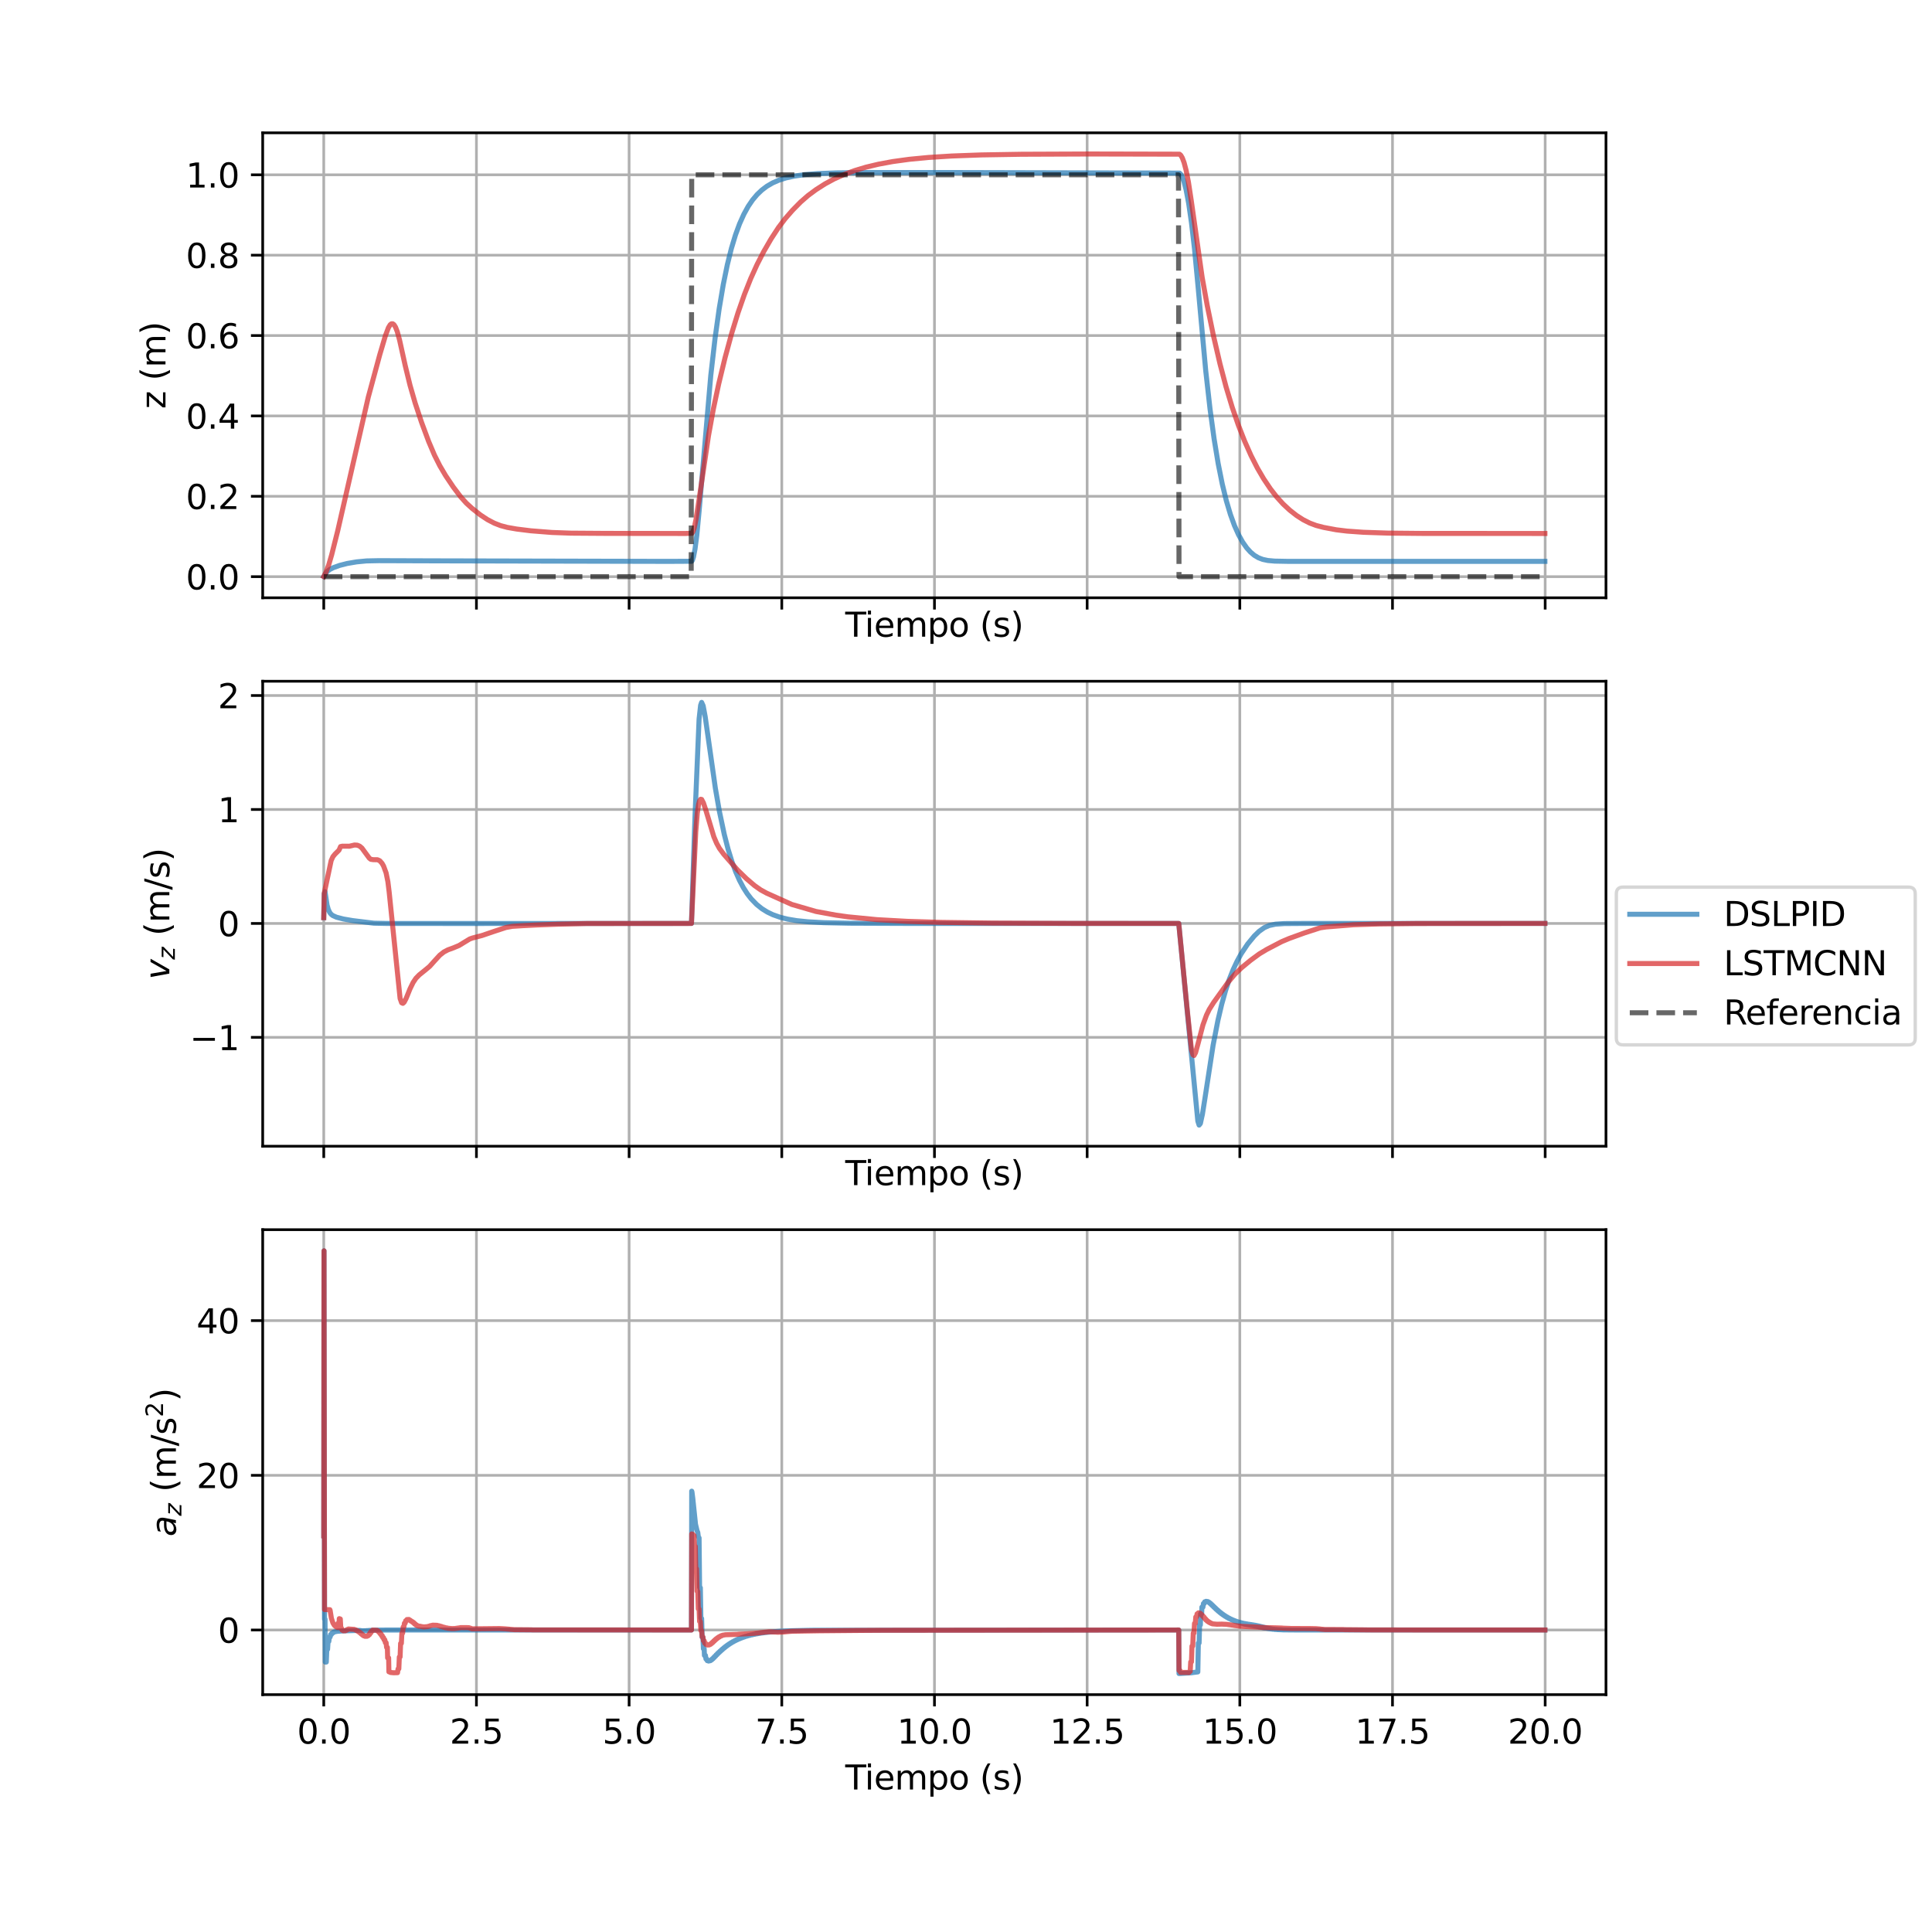 <?xml version="1.0" encoding="utf-8" standalone="no"?>
<!DOCTYPE svg PUBLIC "-//W3C//DTD SVG 1.1//EN"
  "http://www.w3.org/Graphics/SVG/1.1/DTD/svg11.dtd">
<svg height="576pt" version="1.1" viewBox="0 0 576 576" width="576pt" xmlns="http://www.w3.org/2000/svg" xmlns:xlink="http://www.w3.org/1999/xlink">
 <defs>
  <style type="text/css">*{stroke-linecap:butt;stroke-linejoin:round;}</style>
 </defs>
 <g id="figure_1">
  <g id="patch_1">
   <path d="M 0 576 
L 576 576 
L 576 0 
L 0 0 
z
" style="fill:#ffffff;"/>
  </g>
  <g id="axes_1">
   <g id="patch_2">
    <path d="M 78.32 178.227 
L 478.8 178.227 
L 478.8 39.6 
L 78.32 39.6 
z
" style="fill:#ffffff;"/>
   </g>
   <g id="matplotlib.axis_1">
    <g id="xtick_1">
     <g id="line2d_1">
      <path clip-path="url(#p6c4d62b0ec)" d="M 96.524 178.227 
L 96.524 39.6 
" style="fill:none;stroke:#b0b0b0;stroke-linecap:square;stroke-width:0.8;"/>
     </g>
     <g id="line2d_2">
      <defs>
       <path d="M 0 0 
L 0 3.5 
" id="m89fc4623e8" style="stroke:#000000;stroke-width:0.8;"/>
      </defs>
      <g>
       <use style="stroke:#000000;stroke-width:0.8;" x="96.524" xlink:href="#m89fc4623e8" y="178.227"/>
      </g>
     </g>
    </g>
    <g id="xtick_2">
     <g id="line2d_3">
      <path clip-path="url(#p6c4d62b0ec)" d="M 142.042 178.227 
L 142.042 39.6 
" style="fill:none;stroke:#b0b0b0;stroke-linecap:square;stroke-width:0.8;"/>
     </g>
     <g id="line2d_4">
      <g>
       <use style="stroke:#000000;stroke-width:0.8;" x="142.042" xlink:href="#m89fc4623e8" y="178.227"/>
      </g>
     </g>
    </g>
    <g id="xtick_3">
     <g id="line2d_5">
      <path clip-path="url(#p6c4d62b0ec)" d="M 187.561 178.227 
L 187.561 39.6 
" style="fill:none;stroke:#b0b0b0;stroke-linecap:square;stroke-width:0.8;"/>
     </g>
     <g id="line2d_6">
      <g>
       <use style="stroke:#000000;stroke-width:0.8;" x="187.561" xlink:href="#m89fc4623e8" y="178.227"/>
      </g>
     </g>
    </g>
    <g id="xtick_4">
     <g id="line2d_7">
      <path clip-path="url(#p6c4d62b0ec)" d="M 233.079 178.227 
L 233.079 39.6 
" style="fill:none;stroke:#b0b0b0;stroke-linecap:square;stroke-width:0.8;"/>
     </g>
     <g id="line2d_8">
      <g>
       <use style="stroke:#000000;stroke-width:0.8;" x="233.079" xlink:href="#m89fc4623e8" y="178.227"/>
      </g>
     </g>
    </g>
    <g id="xtick_5">
     <g id="line2d_9">
      <path clip-path="url(#p6c4d62b0ec)" d="M 278.598 178.227 
L 278.598 39.6 
" style="fill:none;stroke:#b0b0b0;stroke-linecap:square;stroke-width:0.8;"/>
     </g>
     <g id="line2d_10">
      <g>
       <use style="stroke:#000000;stroke-width:0.8;" x="278.598" xlink:href="#m89fc4623e8" y="178.227"/>
      </g>
     </g>
    </g>
    <g id="xtick_6">
     <g id="line2d_11">
      <path clip-path="url(#p6c4d62b0ec)" d="M 324.117 178.227 
L 324.117 39.6 
" style="fill:none;stroke:#b0b0b0;stroke-linecap:square;stroke-width:0.8;"/>
     </g>
     <g id="line2d_12">
      <g>
       <use style="stroke:#000000;stroke-width:0.8;" x="324.117" xlink:href="#m89fc4623e8" y="178.227"/>
      </g>
     </g>
    </g>
    <g id="xtick_7">
     <g id="line2d_13">
      <path clip-path="url(#p6c4d62b0ec)" d="M 369.635 178.227 
L 369.635 39.6 
" style="fill:none;stroke:#b0b0b0;stroke-linecap:square;stroke-width:0.8;"/>
     </g>
     <g id="line2d_14">
      <g>
       <use style="stroke:#000000;stroke-width:0.8;" x="369.635" xlink:href="#m89fc4623e8" y="178.227"/>
      </g>
     </g>
    </g>
    <g id="xtick_8">
     <g id="line2d_15">
      <path clip-path="url(#p6c4d62b0ec)" d="M 415.154 178.227 
L 415.154 39.6 
" style="fill:none;stroke:#b0b0b0;stroke-linecap:square;stroke-width:0.8;"/>
     </g>
     <g id="line2d_16">
      <g>
       <use style="stroke:#000000;stroke-width:0.8;" x="415.154" xlink:href="#m89fc4623e8" y="178.227"/>
      </g>
     </g>
    </g>
    <g id="xtick_9">
     <g id="line2d_17">
      <path clip-path="url(#p6c4d62b0ec)" d="M 460.672 178.227 
L 460.672 39.6 
" style="fill:none;stroke:#b0b0b0;stroke-linecap:square;stroke-width:0.8;"/>
     </g>
     <g id="line2d_18">
      <g>
       <use style="stroke:#000000;stroke-width:0.8;" x="460.672" xlink:href="#m89fc4623e8" y="178.227"/>
      </g>
     </g>
    </g>
    <g id="text_1">
     <!-- Tiempo (s) -->
     <g transform="translate(251.998 189.825)scale(0.1 -0.1)">
      <defs>
       <path d="M -19 4666 
L 3928 4666 
L 3928 4134 
L 2272 4134 
L 2272 0 
L 1638 0 
L 1638 4134 
L -19 4134 
L -19 4666 
z
" id="DejaVuSans-54" transform="scale(0.016)"/>
       <path d="M 603 3500 
L 1178 3500 
L 1178 0 
L 603 0 
L 603 3500 
z
M 603 4863 
L 1178 4863 
L 1178 4134 
L 603 4134 
L 603 4863 
z
" id="DejaVuSans-69" transform="scale(0.016)"/>
       <path d="M 3597 1894 
L 3597 1613 
L 953 1613 
Q 991 1019 1311 708 
Q 1631 397 2203 397 
Q 2534 397 2845 478 
Q 3156 559 3463 722 
L 3463 178 
Q 3153 47 2828 -22 
Q 2503 -91 2169 -91 
Q 1331 -91 842 396 
Q 353 884 353 1716 
Q 353 2575 817 3079 
Q 1281 3584 2069 3584 
Q 2775 3584 3186 3129 
Q 3597 2675 3597 1894 
z
M 3022 2063 
Q 3016 2534 2758 2815 
Q 2500 3097 2075 3097 
Q 1594 3097 1305 2825 
Q 1016 2553 972 2059 
L 3022 2063 
z
" id="DejaVuSans-65" transform="scale(0.016)"/>
       <path d="M 3328 2828 
Q 3544 3216 3844 3400 
Q 4144 3584 4550 3584 
Q 5097 3584 5394 3201 
Q 5691 2819 5691 2113 
L 5691 0 
L 5113 0 
L 5113 2094 
Q 5113 2597 4934 2840 
Q 4756 3084 4391 3084 
Q 3944 3084 3684 2787 
Q 3425 2491 3425 1978 
L 3425 0 
L 2847 0 
L 2847 2094 
Q 2847 2600 2669 2842 
Q 2491 3084 2119 3084 
Q 1678 3084 1418 2786 
Q 1159 2488 1159 1978 
L 1159 0 
L 581 0 
L 581 3500 
L 1159 3500 
L 1159 2956 
Q 1356 3278 1631 3431 
Q 1906 3584 2284 3584 
Q 2666 3584 2933 3390 
Q 3200 3197 3328 2828 
z
" id="DejaVuSans-6d" transform="scale(0.016)"/>
       <path d="M 1159 525 
L 1159 -1331 
L 581 -1331 
L 581 3500 
L 1159 3500 
L 1159 2969 
Q 1341 3281 1617 3432 
Q 1894 3584 2278 3584 
Q 2916 3584 3314 3078 
Q 3713 2572 3713 1747 
Q 3713 922 3314 415 
Q 2916 -91 2278 -91 
Q 1894 -91 1617 61 
Q 1341 213 1159 525 
z
M 3116 1747 
Q 3116 2381 2855 2742 
Q 2594 3103 2138 3103 
Q 1681 3103 1420 2742 
Q 1159 2381 1159 1747 
Q 1159 1113 1420 752 
Q 1681 391 2138 391 
Q 2594 391 2855 752 
Q 3116 1113 3116 1747 
z
" id="DejaVuSans-70" transform="scale(0.016)"/>
       <path d="M 1959 3097 
Q 1497 3097 1228 2736 
Q 959 2375 959 1747 
Q 959 1119 1226 758 
Q 1494 397 1959 397 
Q 2419 397 2687 759 
Q 2956 1122 2956 1747 
Q 2956 2369 2687 2733 
Q 2419 3097 1959 3097 
z
M 1959 3584 
Q 2709 3584 3137 3096 
Q 3566 2609 3566 1747 
Q 3566 888 3137 398 
Q 2709 -91 1959 -91 
Q 1206 -91 779 398 
Q 353 888 353 1747 
Q 353 2609 779 3096 
Q 1206 3584 1959 3584 
z
" id="DejaVuSans-6f" transform="scale(0.016)"/>
       <path id="DejaVuSans-20" transform="scale(0.016)"/>
       <path d="M 1984 4856 
Q 1566 4138 1362 3434 
Q 1159 2731 1159 2009 
Q 1159 1288 1364 580 
Q 1569 -128 1984 -844 
L 1484 -844 
Q 1016 -109 783 600 
Q 550 1309 550 2009 
Q 550 2706 781 3412 
Q 1013 4119 1484 4856 
L 1984 4856 
z
" id="DejaVuSans-28" transform="scale(0.016)"/>
       <path d="M 2834 3397 
L 2834 2853 
Q 2591 2978 2328 3040 
Q 2066 3103 1784 3103 
Q 1356 3103 1142 2972 
Q 928 2841 928 2578 
Q 928 2378 1081 2264 
Q 1234 2150 1697 2047 
L 1894 2003 
Q 2506 1872 2764 1633 
Q 3022 1394 3022 966 
Q 3022 478 2636 193 
Q 2250 -91 1575 -91 
Q 1294 -91 989 -36 
Q 684 19 347 128 
L 347 722 
Q 666 556 975 473 
Q 1284 391 1588 391 
Q 1994 391 2212 530 
Q 2431 669 2431 922 
Q 2431 1156 2273 1281 
Q 2116 1406 1581 1522 
L 1381 1569 
Q 847 1681 609 1914 
Q 372 2147 372 2553 
Q 372 3047 722 3315 
Q 1072 3584 1716 3584 
Q 2034 3584 2315 3537 
Q 2597 3491 2834 3397 
z
" id="DejaVuSans-73" transform="scale(0.016)"/>
       <path d="M 513 4856 
L 1013 4856 
Q 1481 4119 1714 3412 
Q 1947 2706 1947 2009 
Q 1947 1309 1714 600 
Q 1481 -109 1013 -844 
L 513 -844 
Q 928 -128 1133 580 
Q 1338 1288 1338 2009 
Q 1338 2731 1133 3434 
Q 928 4138 513 4856 
z
" id="DejaVuSans-29" transform="scale(0.016)"/>
      </defs>
      <use xlink:href="#DejaVuSans-54"/>
      <use x="57.959" xlink:href="#DejaVuSans-69"/>
      <use x="85.742" xlink:href="#DejaVuSans-65"/>
      <use x="147.266" xlink:href="#DejaVuSans-6d"/>
      <use x="244.678" xlink:href="#DejaVuSans-70"/>
      <use x="308.154" xlink:href="#DejaVuSans-6f"/>
      <use x="369.336" xlink:href="#DejaVuSans-20"/>
      <use x="401.123" xlink:href="#DejaVuSans-28"/>
      <use x="440.137" xlink:href="#DejaVuSans-73"/>
      <use x="492.236" xlink:href="#DejaVuSans-29"/>
     </g>
    </g>
   </g>
   <g id="matplotlib.axis_2">
    <g id="ytick_1">
     <g id="line2d_19">
      <path clip-path="url(#p6c4d62b0ec)" d="M 78.32 171.925 
L 478.8 171.925 
" style="fill:none;stroke:#b0b0b0;stroke-linecap:square;stroke-width:0.8;"/>
     </g>
     <g id="line2d_20">
      <defs>
       <path d="M 0 0 
L -3.5 0 
" id="m006194c8a5" style="stroke:#000000;stroke-width:0.8;"/>
      </defs>
      <g>
       <use style="stroke:#000000;stroke-width:0.8;" x="78.32" xlink:href="#m006194c8a5" y="171.925"/>
      </g>
     </g>
     <g id="text_2">
      <!-- 0.0 -->
      <g transform="translate(55.417 175.725)scale(0.1 -0.1)">
       <defs>
        <path d="M 2034 4250 
Q 1547 4250 1301 3770 
Q 1056 3291 1056 2328 
Q 1056 1369 1301 889 
Q 1547 409 2034 409 
Q 2525 409 2770 889 
Q 3016 1369 3016 2328 
Q 3016 3291 2770 3770 
Q 2525 4250 2034 4250 
z
M 2034 4750 
Q 2819 4750 3233 4129 
Q 3647 3509 3647 2328 
Q 3647 1150 3233 529 
Q 2819 -91 2034 -91 
Q 1250 -91 836 529 
Q 422 1150 422 2328 
Q 422 3509 836 4129 
Q 1250 4750 2034 4750 
z
" id="DejaVuSans-30" transform="scale(0.016)"/>
        <path d="M 684 794 
L 1344 794 
L 1344 0 
L 684 0 
L 684 794 
z
" id="DejaVuSans-2e" transform="scale(0.016)"/>
       </defs>
       <use xlink:href="#DejaVuSans-30"/>
       <use x="63.623" xlink:href="#DejaVuSans-2e"/>
       <use x="95.41" xlink:href="#DejaVuSans-30"/>
      </g>
     </g>
    </g>
    <g id="ytick_2">
     <g id="line2d_21">
      <path clip-path="url(#p6c4d62b0ec)" d="M 78.32 147.964 
L 478.8 147.964 
" style="fill:none;stroke:#b0b0b0;stroke-linecap:square;stroke-width:0.8;"/>
     </g>
     <g id="line2d_22">
      <g>
       <use style="stroke:#000000;stroke-width:0.8;" x="78.32" xlink:href="#m006194c8a5" y="147.964"/>
      </g>
     </g>
     <g id="text_3">
      <!-- 0.2 -->
      <g transform="translate(55.417 151.763)scale(0.1 -0.1)">
       <defs>
        <path d="M 1228 531 
L 3431 531 
L 3431 0 
L 469 0 
L 469 531 
Q 828 903 1448 1529 
Q 2069 2156 2228 2338 
Q 2531 2678 2651 2914 
Q 2772 3150 2772 3378 
Q 2772 3750 2511 3984 
Q 2250 4219 1831 4219 
Q 1534 4219 1204 4116 
Q 875 4013 500 3803 
L 500 4441 
Q 881 4594 1212 4672 
Q 1544 4750 1819 4750 
Q 2544 4750 2975 4387 
Q 3406 4025 3406 3419 
Q 3406 3131 3298 2873 
Q 3191 2616 2906 2266 
Q 2828 2175 2409 1742 
Q 1991 1309 1228 531 
z
" id="DejaVuSans-32" transform="scale(0.016)"/>
       </defs>
       <use xlink:href="#DejaVuSans-30"/>
       <use x="63.623" xlink:href="#DejaVuSans-2e"/>
       <use x="95.41" xlink:href="#DejaVuSans-32"/>
      </g>
     </g>
    </g>
    <g id="ytick_3">
     <g id="line2d_23">
      <path clip-path="url(#p6c4d62b0ec)" d="M 78.32 124.003 
L 478.8 124.003 
" style="fill:none;stroke:#b0b0b0;stroke-linecap:square;stroke-width:0.8;"/>
     </g>
     <g id="line2d_24">
      <g>
       <use style="stroke:#000000;stroke-width:0.8;" x="78.32" xlink:href="#m006194c8a5" y="124.003"/>
      </g>
     </g>
     <g id="text_4">
      <!-- 0.4 -->
      <g transform="translate(55.417 127.802)scale(0.1 -0.1)">
       <defs>
        <path d="M 2419 4116 
L 825 1625 
L 2419 1625 
L 2419 4116 
z
M 2253 4666 
L 3047 4666 
L 3047 1625 
L 3713 1625 
L 3713 1100 
L 3047 1100 
L 3047 0 
L 2419 0 
L 2419 1100 
L 313 1100 
L 313 1709 
L 2253 4666 
z
" id="DejaVuSans-34" transform="scale(0.016)"/>
       </defs>
       <use xlink:href="#DejaVuSans-30"/>
       <use x="63.623" xlink:href="#DejaVuSans-2e"/>
       <use x="95.41" xlink:href="#DejaVuSans-34"/>
      </g>
     </g>
    </g>
    <g id="ytick_4">
     <g id="line2d_25">
      <path clip-path="url(#p6c4d62b0ec)" d="M 78.32 100.042 
L 478.8 100.042 
" style="fill:none;stroke:#b0b0b0;stroke-linecap:square;stroke-width:0.8;"/>
     </g>
     <g id="line2d_26">
      <g>
       <use style="stroke:#000000;stroke-width:0.8;" x="78.32" xlink:href="#m006194c8a5" y="100.042"/>
      </g>
     </g>
     <g id="text_5">
      <!-- 0.6 -->
      <g transform="translate(55.417 103.841)scale(0.1 -0.1)">
       <defs>
        <path d="M 2113 2584 
Q 1688 2584 1439 2293 
Q 1191 2003 1191 1497 
Q 1191 994 1439 701 
Q 1688 409 2113 409 
Q 2538 409 2786 701 
Q 3034 994 3034 1497 
Q 3034 2003 2786 2293 
Q 2538 2584 2113 2584 
z
M 3366 4563 
L 3366 3988 
Q 3128 4100 2886 4159 
Q 2644 4219 2406 4219 
Q 1781 4219 1451 3797 
Q 1122 3375 1075 2522 
Q 1259 2794 1537 2939 
Q 1816 3084 2150 3084 
Q 2853 3084 3261 2657 
Q 3669 2231 3669 1497 
Q 3669 778 3244 343 
Q 2819 -91 2113 -91 
Q 1303 -91 875 529 
Q 447 1150 447 2328 
Q 447 3434 972 4092 
Q 1497 4750 2381 4750 
Q 2619 4750 2861 4703 
Q 3103 4656 3366 4563 
z
" id="DejaVuSans-36" transform="scale(0.016)"/>
       </defs>
       <use xlink:href="#DejaVuSans-30"/>
       <use x="63.623" xlink:href="#DejaVuSans-2e"/>
       <use x="95.41" xlink:href="#DejaVuSans-36"/>
      </g>
     </g>
    </g>
    <g id="ytick_5">
     <g id="line2d_27">
      <path clip-path="url(#p6c4d62b0ec)" d="M 78.32 76.08 
L 478.8 76.08 
" style="fill:none;stroke:#b0b0b0;stroke-linecap:square;stroke-width:0.8;"/>
     </g>
     <g id="line2d_28">
      <g>
       <use style="stroke:#000000;stroke-width:0.8;" x="78.32" xlink:href="#m006194c8a5" y="76.08"/>
      </g>
     </g>
     <g id="text_6">
      <!-- 0.8 -->
      <g transform="translate(55.417 79.879)scale(0.1 -0.1)">
       <defs>
        <path d="M 2034 2216 
Q 1584 2216 1326 1975 
Q 1069 1734 1069 1313 
Q 1069 891 1326 650 
Q 1584 409 2034 409 
Q 2484 409 2743 651 
Q 3003 894 3003 1313 
Q 3003 1734 2745 1975 
Q 2488 2216 2034 2216 
z
M 1403 2484 
Q 997 2584 770 2862 
Q 544 3141 544 3541 
Q 544 4100 942 4425 
Q 1341 4750 2034 4750 
Q 2731 4750 3128 4425 
Q 3525 4100 3525 3541 
Q 3525 3141 3298 2862 
Q 3072 2584 2669 2484 
Q 3125 2378 3379 2068 
Q 3634 1759 3634 1313 
Q 3634 634 3220 271 
Q 2806 -91 2034 -91 
Q 1263 -91 848 271 
Q 434 634 434 1313 
Q 434 1759 690 2068 
Q 947 2378 1403 2484 
z
M 1172 3481 
Q 1172 3119 1398 2916 
Q 1625 2713 2034 2713 
Q 2441 2713 2670 2916 
Q 2900 3119 2900 3481 
Q 2900 3844 2670 4047 
Q 2441 4250 2034 4250 
Q 1625 4250 1398 4047 
Q 1172 3844 1172 3481 
z
" id="DejaVuSans-38" transform="scale(0.016)"/>
       </defs>
       <use xlink:href="#DejaVuSans-30"/>
       <use x="63.623" xlink:href="#DejaVuSans-2e"/>
       <use x="95.41" xlink:href="#DejaVuSans-38"/>
      </g>
     </g>
    </g>
    <g id="ytick_6">
     <g id="line2d_29">
      <path clip-path="url(#p6c4d62b0ec)" d="M 78.32 52.119 
L 478.8 52.119 
" style="fill:none;stroke:#b0b0b0;stroke-linecap:square;stroke-width:0.8;"/>
     </g>
     <g id="line2d_30">
      <g>
       <use style="stroke:#000000;stroke-width:0.8;" x="78.32" xlink:href="#m006194c8a5" y="52.119"/>
      </g>
     </g>
     <g id="text_7">
      <!-- 1.0 -->
      <g transform="translate(55.417 55.918)scale(0.1 -0.1)">
       <defs>
        <path d="M 794 531 
L 1825 531 
L 1825 4091 
L 703 3866 
L 703 4441 
L 1819 4666 
L 2450 4666 
L 2450 531 
L 3481 531 
L 3481 0 
L 794 0 
L 794 531 
z
" id="DejaVuSans-31" transform="scale(0.016)"/>
       </defs>
       <use xlink:href="#DejaVuSans-31"/>
       <use x="63.623" xlink:href="#DejaVuSans-2e"/>
       <use x="95.41" xlink:href="#DejaVuSans-30"/>
      </g>
     </g>
    </g>
    <g id="text_8">
     <!-- z (m) -->
     <g transform="translate(49.337 121.898)rotate(-90)scale(0.1 -0.1)">
      <defs>
       <path d="M 353 3500 
L 3084 3500 
L 3084 2975 
L 922 459 
L 3084 459 
L 3084 0 
L 275 0 
L 275 525 
L 2438 3041 
L 353 3041 
L 353 3500 
z
" id="DejaVuSans-7a" transform="scale(0.016)"/>
      </defs>
      <use xlink:href="#DejaVuSans-7a"/>
      <use x="52.49" xlink:href="#DejaVuSans-20"/>
      <use x="84.277" xlink:href="#DejaVuSans-28"/>
      <use x="123.291" xlink:href="#DejaVuSans-6d"/>
      <use x="220.703" xlink:href="#DejaVuSans-29"/>
     </g>
    </g>
   </g>
   <g id="line2d_31">
    <path clip-path="url(#p6c4d62b0ec)" d="M 96.524 171.9 
L 97.51 170.413 
L 98.269 169.813 
L 99.406 169.232 
L 101.227 168.576 
L 103.503 167.994 
L 106.31 167.517 
L 109.269 167.232 
L 112.91 167.157 
L 129.752 167.21 
L 199.396 167.367 
L 206.223 167.33 
L 206.451 166.997 
L 206.754 166.059 
L 207.21 163.689 
L 207.741 159.611 
L 208.423 152.459 
L 211.913 111.894 
L 213.203 100.707 
L 214.417 92.022 
L 215.631 84.845 
L 216.844 78.927 
L 218.058 74.053 
L 219.272 70.04 
L 220.486 66.736 
L 221.776 63.864 
L 223.065 61.529 
L 224.355 59.631 
L 225.721 58.007 
L 227.162 56.638 
L 228.679 55.502 
L 230.348 54.534 
L 232.169 53.736 
L 234.293 53.057 
L 236.797 52.505 
L 239.831 52.075 
L 243.776 51.753 
L 249.39 51.54 
L 258.873 51.435 
L 285.729 51.442 
L 351.655 51.605 
L 352.035 51.956 
L 352.49 52.763 
L 353.021 54.236 
L 353.628 56.617 
L 354.386 60.638 
L 355.221 66.396 
L 356.131 74.262 
L 357.193 85.506 
L 359.469 110.499 
L 360.759 121.963 
L 361.973 130.878 
L 363.187 138.238 
L 364.4 144.298 
L 365.614 149.279 
L 366.828 153.364 
L 368.042 156.703 
L 369.256 159.418 
L 370.47 161.605 
L 371.683 163.337 
L 372.821 164.601 
L 373.959 165.556 
L 375.173 166.28 
L 376.463 166.777 
L 377.98 167.102 
L 380.028 167.287 
L 383.898 167.36 
L 410.071 167.367 
L 460.596 167.367 
L 460.596 167.367 
" style="fill:none;stroke:#1f77b4;stroke-linecap:square;stroke-opacity:0.7;stroke-width:1.5;"/>
   </g>
   <g id="line2d_32">
    <path clip-path="url(#p6c4d62b0ec)" d="M 96.524 171.9 
L 97.206 170.557 
L 97.965 168.543 
L 98.875 165.436 
L 100.696 158.208 
L 102.593 149.901 
L 109.8 118.395 
L 113.214 105.787 
L 114.883 100.141 
L 115.793 97.713 
L 116.324 96.826 
L 116.704 96.533 
L 117.083 96.527 
L 117.462 96.808 
L 117.917 97.524 
L 118.448 98.885 
L 119.131 101.404 
L 120.8 108.948 
L 122.242 114.86 
L 123.759 120.12 
L 125.656 125.851 
L 127.78 131.578 
L 129.525 135.686 
L 131.118 138.851 
L 132.863 141.809 
L 135.139 145.202 
L 137.339 148.115 
L 139.008 149.976 
L 140.753 151.573 
L 143.256 153.544 
L 145.38 154.941 
L 147.353 155.97 
L 149.249 156.708 
L 151.222 157.234 
L 154.029 157.725 
L 158.277 158.252 
L 164.574 158.749 
L 170.188 158.951 
L 180.961 159.025 
L 204.403 159.051 
L 206.299 158.974 
L 206.603 158.51 
L 206.982 157.357 
L 207.513 154.807 
L 208.348 149.428 
L 211.23 129.902 
L 212.672 121.986 
L 214.265 114.496 
L 216.162 106.661 
L 218.134 99.404 
L 220.031 93.248 
L 221.927 87.812 
L 223.824 83.031 
L 225.721 78.839 
L 227.693 75.003 
L 229.893 71.205 
L 232.093 67.834 
L 234.066 65.224 
L 236.266 62.69 
L 238.693 60.23 
L 240.893 58.31 
L 243.245 56.565 
L 245.976 54.819 
L 248.707 53.341 
L 251.514 52.08 
L 254.777 50.865 
L 258.19 49.839 
L 261.908 48.954 
L 266.156 48.168 
L 271.087 47.492 
L 276.777 46.946 
L 283.757 46.508 
L 292.557 46.188 
L 304.468 45.991 
L 325.027 45.91 
L 351.655 45.967 
L 352.035 46.296 
L 352.49 47.067 
L 353.021 48.487 
L 353.628 50.795 
L 354.31 54.266 
L 355.145 59.728 
L 358.407 82.687 
L 359.924 91.112 
L 361.745 99.96 
L 363.718 108.457 
L 365.538 115.362 
L 367.359 121.399 
L 369.18 126.691 
L 371.077 131.544 
L 372.973 135.813 
L 374.87 139.54 
L 376.766 142.783 
L 378.739 145.722 
L 380.635 148.163 
L 382.532 150.248 
L 384.504 152.086 
L 386.553 153.689 
L 388.525 154.954 
L 390.498 155.951 
L 392.394 156.663 
L 394.594 157.236 
L 398.388 157.951 
L 401.574 158.34 
L 406.505 158.693 
L 413.788 158.937 
L 423.954 159.034 
L 460.596 159.05 
L 460.596 159.05 
" style="fill:none;stroke:#d62728;stroke-linecap:square;stroke-opacity:0.7;stroke-width:1.5;"/>
   </g>
   <g id="line2d_33">
    <path clip-path="url(#p6c4d62b0ec)" d="M 96.524 171.925 
L 206.072 171.925 
L 206.223 52.119 
L 351.352 52.119 
L 351.504 171.925 
L 460.596 171.925 
L 460.596 171.925 
" style="fill:none;stroke:#000000;stroke-dasharray:5.55,2.4;stroke-dashoffset:0;stroke-opacity:0.595;stroke-width:1.5;"/>
   </g>
   <g id="patch_3">
    <path d="M 78.32 178.227 
L 78.32 39.6 
" style="fill:none;stroke:#000000;stroke-linecap:square;stroke-linejoin:miter;stroke-width:0.8;"/>
   </g>
   <g id="patch_4">
    <path d="M 478.8 178.227 
L 478.8 39.6 
" style="fill:none;stroke:#000000;stroke-linecap:square;stroke-linejoin:miter;stroke-width:0.8;"/>
   </g>
   <g id="patch_5">
    <path d="M 78.32 178.227 
L 478.8 178.227 
" style="fill:none;stroke:#000000;stroke-linecap:square;stroke-linejoin:miter;stroke-width:0.8;"/>
   </g>
   <g id="patch_6">
    <path d="M 78.32 39.6 
L 478.8 39.6 
" style="fill:none;stroke:#000000;stroke-linecap:square;stroke-linejoin:miter;stroke-width:0.8;"/>
   </g>
  </g>
  <g id="axes_2">
   <g id="patch_7">
    <path d="M 78.32 341.733 
L 478.8 341.733 
L 478.8 203.107 
L 78.32 203.107 
z
" style="fill:#ffffff;"/>
   </g>
   <g id="matplotlib.axis_3">
    <g id="xtick_10">
     <g id="line2d_34">
      <path clip-path="url(#p406c5d24da)" d="M 96.524 341.733 
L 96.524 203.107 
" style="fill:none;stroke:#b0b0b0;stroke-linecap:square;stroke-width:0.8;"/>
     </g>
     <g id="line2d_35">
      <g>
       <use style="stroke:#000000;stroke-width:0.8;" x="96.524" xlink:href="#m89fc4623e8" y="341.733"/>
      </g>
     </g>
    </g>
    <g id="xtick_11">
     <g id="line2d_36">
      <path clip-path="url(#p406c5d24da)" d="M 142.042 341.733 
L 142.042 203.107 
" style="fill:none;stroke:#b0b0b0;stroke-linecap:square;stroke-width:0.8;"/>
     </g>
     <g id="line2d_37">
      <g>
       <use style="stroke:#000000;stroke-width:0.8;" x="142.042" xlink:href="#m89fc4623e8" y="341.733"/>
      </g>
     </g>
    </g>
    <g id="xtick_12">
     <g id="line2d_38">
      <path clip-path="url(#p406c5d24da)" d="M 187.561 341.733 
L 187.561 203.107 
" style="fill:none;stroke:#b0b0b0;stroke-linecap:square;stroke-width:0.8;"/>
     </g>
     <g id="line2d_39">
      <g>
       <use style="stroke:#000000;stroke-width:0.8;" x="187.561" xlink:href="#m89fc4623e8" y="341.733"/>
      </g>
     </g>
    </g>
    <g id="xtick_13">
     <g id="line2d_40">
      <path clip-path="url(#p406c5d24da)" d="M 233.079 341.733 
L 233.079 203.107 
" style="fill:none;stroke:#b0b0b0;stroke-linecap:square;stroke-width:0.8;"/>
     </g>
     <g id="line2d_41">
      <g>
       <use style="stroke:#000000;stroke-width:0.8;" x="233.079" xlink:href="#m89fc4623e8" y="341.733"/>
      </g>
     </g>
    </g>
    <g id="xtick_14">
     <g id="line2d_42">
      <path clip-path="url(#p406c5d24da)" d="M 278.598 341.733 
L 278.598 203.107 
" style="fill:none;stroke:#b0b0b0;stroke-linecap:square;stroke-width:0.8;"/>
     </g>
     <g id="line2d_43">
      <g>
       <use style="stroke:#000000;stroke-width:0.8;" x="278.598" xlink:href="#m89fc4623e8" y="341.733"/>
      </g>
     </g>
    </g>
    <g id="xtick_15">
     <g id="line2d_44">
      <path clip-path="url(#p406c5d24da)" d="M 324.117 341.733 
L 324.117 203.107 
" style="fill:none;stroke:#b0b0b0;stroke-linecap:square;stroke-width:0.8;"/>
     </g>
     <g id="line2d_45">
      <g>
       <use style="stroke:#000000;stroke-width:0.8;" x="324.117" xlink:href="#m89fc4623e8" y="341.733"/>
      </g>
     </g>
    </g>
    <g id="xtick_16">
     <g id="line2d_46">
      <path clip-path="url(#p406c5d24da)" d="M 369.635 341.733 
L 369.635 203.107 
" style="fill:none;stroke:#b0b0b0;stroke-linecap:square;stroke-width:0.8;"/>
     </g>
     <g id="line2d_47">
      <g>
       <use style="stroke:#000000;stroke-width:0.8;" x="369.635" xlink:href="#m89fc4623e8" y="341.733"/>
      </g>
     </g>
    </g>
    <g id="xtick_17">
     <g id="line2d_48">
      <path clip-path="url(#p406c5d24da)" d="M 415.154 341.733 
L 415.154 203.107 
" style="fill:none;stroke:#b0b0b0;stroke-linecap:square;stroke-width:0.8;"/>
     </g>
     <g id="line2d_49">
      <g>
       <use style="stroke:#000000;stroke-width:0.8;" x="415.154" xlink:href="#m89fc4623e8" y="341.733"/>
      </g>
     </g>
    </g>
    <g id="xtick_18">
     <g id="line2d_50">
      <path clip-path="url(#p406c5d24da)" d="M 460.672 341.733 
L 460.672 203.107 
" style="fill:none;stroke:#b0b0b0;stroke-linecap:square;stroke-width:0.8;"/>
     </g>
     <g id="line2d_51">
      <g>
       <use style="stroke:#000000;stroke-width:0.8;" x="460.672" xlink:href="#m89fc4623e8" y="341.733"/>
      </g>
     </g>
    </g>
    <g id="text_9">
     <!-- Tiempo (s) -->
     <g transform="translate(251.998 353.332)scale(0.1 -0.1)">
      <use xlink:href="#DejaVuSans-54"/>
      <use x="57.959" xlink:href="#DejaVuSans-69"/>
      <use x="85.742" xlink:href="#DejaVuSans-65"/>
      <use x="147.266" xlink:href="#DejaVuSans-6d"/>
      <use x="244.678" xlink:href="#DejaVuSans-70"/>
      <use x="308.154" xlink:href="#DejaVuSans-6f"/>
      <use x="369.336" xlink:href="#DejaVuSans-20"/>
      <use x="401.123" xlink:href="#DejaVuSans-28"/>
      <use x="440.137" xlink:href="#DejaVuSans-73"/>
      <use x="492.236" xlink:href="#DejaVuSans-29"/>
     </g>
    </g>
   </g>
   <g id="matplotlib.axis_4">
    <g id="ytick_7">
     <g id="line2d_52">
      <path clip-path="url(#p406c5d24da)" d="M 78.32 309.279 
L 478.8 309.279 
" style="fill:none;stroke:#b0b0b0;stroke-linecap:square;stroke-width:0.8;"/>
     </g>
     <g id="line2d_53">
      <g>
       <use style="stroke:#000000;stroke-width:0.8;" x="78.32" xlink:href="#m006194c8a5" y="309.279"/>
      </g>
     </g>
     <g id="text_10">
      <!-- −1 -->
      <g transform="translate(56.578 313.078)scale(0.1 -0.1)">
       <defs>
        <path d="M 678 2272 
L 4684 2272 
L 4684 1741 
L 678 1741 
L 678 2272 
z
" id="DejaVuSans-2212" transform="scale(0.016)"/>
       </defs>
       <use xlink:href="#DejaVuSans-2212"/>
       <use x="83.789" xlink:href="#DejaVuSans-31"/>
      </g>
     </g>
    </g>
    <g id="ytick_8">
     <g id="line2d_54">
      <path clip-path="url(#p406c5d24da)" d="M 78.32 275.306 
L 478.8 275.306 
" style="fill:none;stroke:#b0b0b0;stroke-linecap:square;stroke-width:0.8;"/>
     </g>
     <g id="line2d_55">
      <g>
       <use style="stroke:#000000;stroke-width:0.8;" x="78.32" xlink:href="#m006194c8a5" y="275.306"/>
      </g>
     </g>
     <g id="text_11">
      <!-- 0 -->
      <g transform="translate(64.957 279.105)scale(0.1 -0.1)">
       <use xlink:href="#DejaVuSans-30"/>
      </g>
     </g>
    </g>
    <g id="ytick_9">
     <g id="line2d_56">
      <path clip-path="url(#p406c5d24da)" d="M 78.32 241.333 
L 478.8 241.333 
" style="fill:none;stroke:#b0b0b0;stroke-linecap:square;stroke-width:0.8;"/>
     </g>
     <g id="line2d_57">
      <g>
       <use style="stroke:#000000;stroke-width:0.8;" x="78.32" xlink:href="#m006194c8a5" y="241.333"/>
      </g>
     </g>
     <g id="text_12">
      <!-- 1 -->
      <g transform="translate(64.957 245.132)scale(0.1 -0.1)">
       <use xlink:href="#DejaVuSans-31"/>
      </g>
     </g>
    </g>
    <g id="ytick_10">
     <g id="line2d_58">
      <path clip-path="url(#p406c5d24da)" d="M 78.32 207.36 
L 478.8 207.36 
" style="fill:none;stroke:#b0b0b0;stroke-linecap:square;stroke-width:0.8;"/>
     </g>
     <g id="line2d_59">
      <g>
       <use style="stroke:#000000;stroke-width:0.8;" x="78.32" xlink:href="#m006194c8a5" y="207.36"/>
      </g>
     </g>
     <g id="text_13">
      <!-- 2 -->
      <g transform="translate(64.957 211.159)scale(0.1 -0.1)">
       <use xlink:href="#DejaVuSans-32"/>
      </g>
     </g>
    </g>
    <g id="text_14">
     <!-- $v_z$ (m/s) -->
     <g transform="translate(50.498 292.02)rotate(-90)scale(0.1 -0.1)">
      <defs>
       <path d="M 459 3500 
L 1069 3500 
L 1581 525 
L 3256 3500 
L 3866 3500 
L 1875 0 
L 1100 0 
L 459 3500 
z
" id="DejaVuSans-Oblique-76" transform="scale(0.016)"/>
       <path d="M 744 3500 
L 3475 3500 
L 3372 2975 
L 738 459 
L 2913 459 
L 2822 0 
L -19 0 
L 84 525 
L 2719 3041 
L 653 3041 
L 744 3500 
z
" id="DejaVuSans-Oblique-7a" transform="scale(0.016)"/>
       <path d="M 1625 4666 
L 2156 4666 
L 531 -594 
L 0 -594 
L 1625 4666 
z
" id="DejaVuSans-2f" transform="scale(0.016)"/>
      </defs>
      <use transform="translate(0 0.125)" xlink:href="#DejaVuSans-Oblique-76"/>
      <use transform="translate(59.18 -16.281)scale(0.7)" xlink:href="#DejaVuSans-Oblique-7a"/>
      <use transform="translate(98.657 0.125)" xlink:href="#DejaVuSans-20"/>
      <use transform="translate(130.444 0.125)" xlink:href="#DejaVuSans-28"/>
      <use transform="translate(169.458 0.125)" xlink:href="#DejaVuSans-6d"/>
      <use transform="translate(266.87 0.125)" xlink:href="#DejaVuSans-2f"/>
      <use transform="translate(300.562 0.125)" xlink:href="#DejaVuSans-73"/>
      <use transform="translate(352.661 0.125)" xlink:href="#DejaVuSans-29"/>
     </g>
    </g>
   </g>
   <g id="line2d_60">
    <path clip-path="url(#p406c5d24da)" d="M 96.524 273.583 
L 96.675 266.445 
L 96.903 265.85 
L 97.51 269.847 
L 97.889 271.182 
L 98.344 272.116 
L 98.724 272.573 
L 99.179 272.941 
L 100.317 273.452 
L 102.365 273.986 
L 105.172 274.466 
L 111.469 275.236 
L 115.338 275.316 
L 136.883 275.325 
L 206.148 275.306 
L 207.21 243.31 
L 208.423 214.371 
L 208.879 210.259 
L 209.182 209.408 
L 209.637 210.422 
L 210.244 213.657 
L 210.927 218.458 
L 213.279 235.015 
L 214.493 241.963 
L 215.934 248.767 
L 217.072 253.176 
L 218.21 256.861 
L 219.348 259.936 
L 220.486 262.5 
L 221.624 264.637 
L 222.762 266.418 
L 223.976 267.995 
L 225.569 269.644 
L 227.162 270.922 
L 228.755 271.912 
L 230.424 272.712 
L 232.624 273.484 
L 234.824 274.027 
L 237.555 274.482 
L 240.893 274.824 
L 245.597 275.082 
L 253.259 275.245 
L 269.494 275.309 
L 351.428 275.313 
L 357.117 334.239 
L 357.497 335.432 
L 357.573 335.338 
L 357.876 334.963 
L 358.483 332.218 
L 359.166 327.93 
L 361.669 311.627 
L 363.111 304.199 
L 364.249 299.369 
L 365.387 295.316 
L 366.525 291.912 
L 367.663 289.044 
L 368.801 286.611 
L 370.014 284.395 
L 371.987 281.433 
L 373.959 279.045 
L 375.401 277.648 
L 376.918 276.577 
L 378.359 275.939 
L 380.256 275.53 
L 382.911 275.351 
L 389.587 275.306 
L 460.596 275.306 
L 460.596 275.306 
" style="fill:none;stroke:#1f77b4;stroke-linecap:square;stroke-opacity:0.7;stroke-width:1.5;"/>
   </g>
   <g id="line2d_61">
    <path clip-path="url(#p406c5d24da)" d="M 96.524 273.583 
L 96.675 266.27 
L 98.724 256.591 
L 99.255 255.413 
L 99.862 254.659 
L 101.075 253.454 
L 101.531 252.396 
L 102.062 252.277 
L 104.186 252.284 
L 105.703 251.925 
L 106.538 251.983 
L 107.221 252.267 
L 107.903 252.839 
L 108.965 254.297 
L 110.103 255.846 
L 110.559 256.193 
L 111.317 256.304 
L 112.531 256.315 
L 113.214 256.615 
L 113.897 257.382 
L 114.352 258.184 
L 115.11 260.24 
L 115.641 262.854 
L 116.021 265.915 
L 119.283 297.678 
L 119.738 298.96 
L 120.117 299.134 
L 120.497 298.792 
L 121.104 297.616 
L 122.242 294.807 
L 123.152 292.937 
L 123.987 291.683 
L 124.973 290.663 
L 126.642 289.321 
L 128.083 288.125 
L 129.449 286.595 
L 131.118 284.776 
L 132.332 283.823 
L 133.545 283.184 
L 135.214 282.575 
L 136.883 281.874 
L 138.325 280.99 
L 140.07 279.931 
L 140.904 279.644 
L 143.711 278.908 
L 147.277 277.691 
L 150.842 276.522 
L 152.739 276.177 
L 155.774 275.984 
L 160.098 275.767 
L 166.167 275.541 
L 174.891 275.329 
L 206.148 275.307 
L 207.437 247.902 
L 207.892 242.4 
L 208.272 239.826 
L 208.575 238.745 
L 208.879 238.291 
L 209.182 238.34 
L 209.713 239.356 
L 210.396 241.406 
L 212.824 249.47 
L 213.658 251.419 
L 214.493 252.934 
L 215.782 254.681 
L 219.879 259.369 
L 222.534 261.952 
L 224.962 264.023 
L 226.783 265.305 
L 228.528 266.262 
L 236.038 269.64 
L 243.245 271.735 
L 249.238 272.838 
L 252.804 273.341 
L 261.453 274.183 
L 270.556 274.686 
L 280.57 274.991 
L 295.895 275.203 
L 320.627 275.297 
L 351.428 275.306 
L 354.007 301.552 
L 355.221 312.936 
L 355.676 314.465 
L 355.98 314.688 
L 356.435 313.844 
L 357.193 311.099 
L 358.635 305.586 
L 359.697 302.648 
L 360.531 300.932 
L 361.821 298.885 
L 366.221 292.751 
L 368.118 290.495 
L 370.09 288.575 
L 372.821 286.321 
L 375.477 284.371 
L 377.677 283.057 
L 382.077 280.759 
L 384.353 279.795 
L 388.98 278.116 
L 393.608 276.618 
L 395.353 276.36 
L 403.546 275.706 
L 411.133 275.458 
L 422.437 275.325 
L 449.672 275.306 
L 460.596 275.306 
L 460.596 275.306 
" style="fill:none;stroke:#d62728;stroke-linecap:square;stroke-opacity:0.7;stroke-width:1.5;"/>
   </g>
   <g id="patch_8">
    <path d="M 78.32 341.733 
L 78.32 203.107 
" style="fill:none;stroke:#000000;stroke-linecap:square;stroke-linejoin:miter;stroke-width:0.8;"/>
   </g>
   <g id="patch_9">
    <path d="M 478.8 341.733 
L 478.8 203.107 
" style="fill:none;stroke:#000000;stroke-linecap:square;stroke-linejoin:miter;stroke-width:0.8;"/>
   </g>
   <g id="patch_10">
    <path d="M 78.32 341.733 
L 478.8 341.733 
" style="fill:none;stroke:#000000;stroke-linecap:square;stroke-linejoin:miter;stroke-width:0.8;"/>
   </g>
   <g id="patch_11">
    <path d="M 78.32 203.107 
L 478.8 203.107 
" style="fill:none;stroke:#000000;stroke-linecap:square;stroke-linejoin:miter;stroke-width:0.8;"/>
   </g>
  </g>
  <g id="axes_3">
   <g id="patch_12">
    <path d="M 78.32 505.24 
L 478.8 505.24 
L 478.8 366.613 
L 78.32 366.613 
z
" style="fill:#ffffff;"/>
   </g>
   <g id="matplotlib.axis_5">
    <g id="xtick_19">
     <g id="line2d_62">
      <path clip-path="url(#p76572ff40f)" d="M 96.524 505.24 
L 96.524 366.613 
" style="fill:none;stroke:#b0b0b0;stroke-linecap:square;stroke-width:0.8;"/>
     </g>
     <g id="line2d_63">
      <g>
       <use style="stroke:#000000;stroke-width:0.8;" x="96.524" xlink:href="#m89fc4623e8" y="505.24"/>
      </g>
     </g>
     <g id="text_15">
      <!-- 0.0 -->
      <g transform="translate(88.572 519.838)scale(0.1 -0.1)">
       <use xlink:href="#DejaVuSans-30"/>
       <use x="63.623" xlink:href="#DejaVuSans-2e"/>
       <use x="95.41" xlink:href="#DejaVuSans-30"/>
      </g>
     </g>
    </g>
    <g id="xtick_20">
     <g id="line2d_64">
      <path clip-path="url(#p76572ff40f)" d="M 142.042 505.24 
L 142.042 366.613 
" style="fill:none;stroke:#b0b0b0;stroke-linecap:square;stroke-width:0.8;"/>
     </g>
     <g id="line2d_65">
      <g>
       <use style="stroke:#000000;stroke-width:0.8;" x="142.042" xlink:href="#m89fc4623e8" y="505.24"/>
      </g>
     </g>
     <g id="text_16">
      <!-- 2.5 -->
      <g transform="translate(134.091 519.838)scale(0.1 -0.1)">
       <defs>
        <path d="M 691 4666 
L 3169 4666 
L 3169 4134 
L 1269 4134 
L 1269 2991 
Q 1406 3038 1543 3061 
Q 1681 3084 1819 3084 
Q 2600 3084 3056 2656 
Q 3513 2228 3513 1497 
Q 3513 744 3044 326 
Q 2575 -91 1722 -91 
Q 1428 -91 1123 -41 
Q 819 9 494 109 
L 494 744 
Q 775 591 1075 516 
Q 1375 441 1709 441 
Q 2250 441 2565 725 
Q 2881 1009 2881 1497 
Q 2881 1984 2565 2268 
Q 2250 2553 1709 2553 
Q 1456 2553 1204 2497 
Q 953 2441 691 2322 
L 691 4666 
z
" id="DejaVuSans-35" transform="scale(0.016)"/>
       </defs>
       <use xlink:href="#DejaVuSans-32"/>
       <use x="63.623" xlink:href="#DejaVuSans-2e"/>
       <use x="95.41" xlink:href="#DejaVuSans-35"/>
      </g>
     </g>
    </g>
    <g id="xtick_21">
     <g id="line2d_66">
      <path clip-path="url(#p76572ff40f)" d="M 187.561 505.24 
L 187.561 366.613 
" style="fill:none;stroke:#b0b0b0;stroke-linecap:square;stroke-width:0.8;"/>
     </g>
     <g id="line2d_67">
      <g>
       <use style="stroke:#000000;stroke-width:0.8;" x="187.561" xlink:href="#m89fc4623e8" y="505.24"/>
      </g>
     </g>
     <g id="text_17">
      <!-- 5.0 -->
      <g transform="translate(179.609 519.838)scale(0.1 -0.1)">
       <use xlink:href="#DejaVuSans-35"/>
       <use x="63.623" xlink:href="#DejaVuSans-2e"/>
       <use x="95.41" xlink:href="#DejaVuSans-30"/>
      </g>
     </g>
    </g>
    <g id="xtick_22">
     <g id="line2d_68">
      <path clip-path="url(#p76572ff40f)" d="M 233.079 505.24 
L 233.079 366.613 
" style="fill:none;stroke:#b0b0b0;stroke-linecap:square;stroke-width:0.8;"/>
     </g>
     <g id="line2d_69">
      <g>
       <use style="stroke:#000000;stroke-width:0.8;" x="233.079" xlink:href="#m89fc4623e8" y="505.24"/>
      </g>
     </g>
     <g id="text_18">
      <!-- 7.5 -->
      <g transform="translate(225.128 519.838)scale(0.1 -0.1)">
       <defs>
        <path d="M 525 4666 
L 3525 4666 
L 3525 4397 
L 1831 0 
L 1172 0 
L 2766 4134 
L 525 4134 
L 525 4666 
z
" id="DejaVuSans-37" transform="scale(0.016)"/>
       </defs>
       <use xlink:href="#DejaVuSans-37"/>
       <use x="63.623" xlink:href="#DejaVuSans-2e"/>
       <use x="95.41" xlink:href="#DejaVuSans-35"/>
      </g>
     </g>
    </g>
    <g id="xtick_23">
     <g id="line2d_70">
      <path clip-path="url(#p76572ff40f)" d="M 278.598 505.24 
L 278.598 366.613 
" style="fill:none;stroke:#b0b0b0;stroke-linecap:square;stroke-width:0.8;"/>
     </g>
     <g id="line2d_71">
      <g>
       <use style="stroke:#000000;stroke-width:0.8;" x="278.598" xlink:href="#m89fc4623e8" y="505.24"/>
      </g>
     </g>
     <g id="text_19">
      <!-- 10.0 -->
      <g transform="translate(267.465 519.838)scale(0.1 -0.1)">
       <use xlink:href="#DejaVuSans-31"/>
       <use x="63.623" xlink:href="#DejaVuSans-30"/>
       <use x="127.246" xlink:href="#DejaVuSans-2e"/>
       <use x="159.033" xlink:href="#DejaVuSans-30"/>
      </g>
     </g>
    </g>
    <g id="xtick_24">
     <g id="line2d_72">
      <path clip-path="url(#p76572ff40f)" d="M 324.117 505.24 
L 324.117 366.613 
" style="fill:none;stroke:#b0b0b0;stroke-linecap:square;stroke-width:0.8;"/>
     </g>
     <g id="line2d_73">
      <g>
       <use style="stroke:#000000;stroke-width:0.8;" x="324.117" xlink:href="#m89fc4623e8" y="505.24"/>
      </g>
     </g>
     <g id="text_20">
      <!-- 12.5 -->
      <g transform="translate(312.984 519.838)scale(0.1 -0.1)">
       <use xlink:href="#DejaVuSans-31"/>
       <use x="63.623" xlink:href="#DejaVuSans-32"/>
       <use x="127.246" xlink:href="#DejaVuSans-2e"/>
       <use x="159.033" xlink:href="#DejaVuSans-35"/>
      </g>
     </g>
    </g>
    <g id="xtick_25">
     <g id="line2d_74">
      <path clip-path="url(#p76572ff40f)" d="M 369.635 505.24 
L 369.635 366.613 
" style="fill:none;stroke:#b0b0b0;stroke-linecap:square;stroke-width:0.8;"/>
     </g>
     <g id="line2d_75">
      <g>
       <use style="stroke:#000000;stroke-width:0.8;" x="369.635" xlink:href="#m89fc4623e8" y="505.24"/>
      </g>
     </g>
     <g id="text_21">
      <!-- 15.0 -->
      <g transform="translate(358.502 519.838)scale(0.1 -0.1)">
       <use xlink:href="#DejaVuSans-31"/>
       <use x="63.623" xlink:href="#DejaVuSans-35"/>
       <use x="127.246" xlink:href="#DejaVuSans-2e"/>
       <use x="159.033" xlink:href="#DejaVuSans-30"/>
      </g>
     </g>
    </g>
    <g id="xtick_26">
     <g id="line2d_76">
      <path clip-path="url(#p76572ff40f)" d="M 415.154 505.24 
L 415.154 366.613 
" style="fill:none;stroke:#b0b0b0;stroke-linecap:square;stroke-width:0.8;"/>
     </g>
     <g id="line2d_77">
      <g>
       <use style="stroke:#000000;stroke-width:0.8;" x="415.154" xlink:href="#m89fc4623e8" y="505.24"/>
      </g>
     </g>
     <g id="text_22">
      <!-- 17.5 -->
      <g transform="translate(404.021 519.838)scale(0.1 -0.1)">
       <use xlink:href="#DejaVuSans-31"/>
       <use x="63.623" xlink:href="#DejaVuSans-37"/>
       <use x="127.246" xlink:href="#DejaVuSans-2e"/>
       <use x="159.033" xlink:href="#DejaVuSans-35"/>
      </g>
     </g>
    </g>
    <g id="xtick_27">
     <g id="line2d_78">
      <path clip-path="url(#p76572ff40f)" d="M 460.672 505.24 
L 460.672 366.613 
" style="fill:none;stroke:#b0b0b0;stroke-linecap:square;stroke-width:0.8;"/>
     </g>
     <g id="line2d_79">
      <g>
       <use style="stroke:#000000;stroke-width:0.8;" x="460.672" xlink:href="#m89fc4623e8" y="505.24"/>
      </g>
     </g>
     <g id="text_23">
      <!-- 20.0 -->
      <g transform="translate(449.539 519.838)scale(0.1 -0.1)">
       <use xlink:href="#DejaVuSans-32"/>
       <use x="63.623" xlink:href="#DejaVuSans-30"/>
       <use x="127.246" xlink:href="#DejaVuSans-2e"/>
       <use x="159.033" xlink:href="#DejaVuSans-30"/>
      </g>
     </g>
    </g>
    <g id="text_24">
     <!-- Tiempo (s) -->
     <g transform="translate(251.998 533.517)scale(0.1 -0.1)">
      <use xlink:href="#DejaVuSans-54"/>
      <use x="57.959" xlink:href="#DejaVuSans-69"/>
      <use x="85.742" xlink:href="#DejaVuSans-65"/>
      <use x="147.266" xlink:href="#DejaVuSans-6d"/>
      <use x="244.678" xlink:href="#DejaVuSans-70"/>
      <use x="308.154" xlink:href="#DejaVuSans-6f"/>
      <use x="369.336" xlink:href="#DejaVuSans-20"/>
      <use x="401.123" xlink:href="#DejaVuSans-28"/>
      <use x="440.137" xlink:href="#DejaVuSans-73"/>
      <use x="492.236" xlink:href="#DejaVuSans-29"/>
     </g>
    </g>
   </g>
   <g id="matplotlib.axis_6">
    <g id="ytick_11">
     <g id="line2d_80">
      <path clip-path="url(#p76572ff40f)" d="M 78.32 485.964 
L 478.8 485.964 
" style="fill:none;stroke:#b0b0b0;stroke-linecap:square;stroke-width:0.8;"/>
     </g>
     <g id="line2d_81">
      <g>
       <use style="stroke:#000000;stroke-width:0.8;" x="78.32" xlink:href="#m006194c8a5" y="485.964"/>
      </g>
     </g>
     <g id="text_25">
      <!-- 0 -->
      <g transform="translate(64.957 489.763)scale(0.1 -0.1)">
       <use xlink:href="#DejaVuSans-30"/>
      </g>
     </g>
    </g>
    <g id="ytick_12">
     <g id="line2d_82">
      <path clip-path="url(#p76572ff40f)" d="M 78.32 439.843 
L 478.8 439.843 
" style="fill:none;stroke:#b0b0b0;stroke-linecap:square;stroke-width:0.8;"/>
     </g>
     <g id="line2d_83">
      <g>
       <use style="stroke:#000000;stroke-width:0.8;" x="78.32" xlink:href="#m006194c8a5" y="439.843"/>
      </g>
     </g>
     <g id="text_26">
      <!-- 20 -->
      <g transform="translate(58.595 443.642)scale(0.1 -0.1)">
       <use xlink:href="#DejaVuSans-32"/>
       <use x="63.623" xlink:href="#DejaVuSans-30"/>
      </g>
     </g>
    </g>
    <g id="ytick_13">
     <g id="line2d_84">
      <path clip-path="url(#p76572ff40f)" d="M 78.32 393.721 
L 478.8 393.721 
" style="fill:none;stroke:#b0b0b0;stroke-linecap:square;stroke-width:0.8;"/>
     </g>
     <g id="line2d_85">
      <g>
       <use style="stroke:#000000;stroke-width:0.8;" x="78.32" xlink:href="#m006194c8a5" y="393.721"/>
      </g>
     </g>
     <g id="text_27">
      <!-- 40 -->
      <g transform="translate(58.595 397.521)scale(0.1 -0.1)">
       <use xlink:href="#DejaVuSans-34"/>
       <use x="63.623" xlink:href="#DejaVuSans-30"/>
      </g>
     </g>
    </g>
    <g id="text_28">
     <!-- $a_z$ (m/s$^2$) -->
     <g transform="translate(52.515 458.077)rotate(-90)scale(0.1 -0.1)">
      <defs>
       <path d="M 3438 1997 
L 3047 0 
L 2472 0 
L 2578 531 
Q 2325 219 2001 64 
Q 1678 -91 1281 -91 
Q 834 -91 548 182 
Q 263 456 263 884 
Q 263 1497 752 1853 
Q 1241 2209 2100 2209 
L 2900 2209 
L 2931 2363 
Q 2938 2388 2941 2417 
Q 2944 2447 2944 2509 
Q 2944 2788 2717 2942 
Q 2491 3097 2081 3097 
Q 1800 3097 1504 3025 
Q 1209 2953 897 2809 
L 997 3341 
Q 1322 3463 1633 3523 
Q 1944 3584 2234 3584 
Q 2853 3584 3176 3315 
Q 3500 3047 3500 2534 
Q 3500 2431 3484 2292 
Q 3469 2153 3438 1997 
z
M 2816 1759 
L 2241 1759 
Q 1534 1759 1195 1570 
Q 856 1381 856 984 
Q 856 709 1029 553 
Q 1203 397 1509 397 
Q 1978 397 2328 733 
Q 2678 1069 2791 1631 
L 2816 1759 
z
" id="DejaVuSans-Oblique-61" transform="scale(0.016)"/>
      </defs>
      <use transform="translate(0 0.766)" xlink:href="#DejaVuSans-Oblique-61"/>
      <use transform="translate(61.279 -15.641)scale(0.7)" xlink:href="#DejaVuSans-Oblique-7a"/>
      <use transform="translate(100.757 0.766)" xlink:href="#DejaVuSans-20"/>
      <use transform="translate(132.544 0.766)" xlink:href="#DejaVuSans-28"/>
      <use transform="translate(171.558 0.766)" xlink:href="#DejaVuSans-6d"/>
      <use transform="translate(268.97 0.766)" xlink:href="#DejaVuSans-2f"/>
      <use transform="translate(302.661 0.766)" xlink:href="#DejaVuSans-73"/>
      <use transform="translate(355.718 39.047)scale(0.7)" xlink:href="#DejaVuSans-32"/>
      <use transform="translate(402.988 0.766)" xlink:href="#DejaVuSans-29"/>
     </g>
    </g>
   </g>
   <g id="line2d_86">
    <path clip-path="url(#p76572ff40f)" d="M 96.524 457.892 
L 96.6 372.915 
L 96.751 482.734 
L 96.903 482.735 
L 96.979 495.528 
L 97.055 495.525 
L 97.282 495.518 
L 97.434 491.736 
L 97.662 491.733 
L 97.813 489.366 
L 98.041 489.363 
L 98.193 488.069 
L 98.42 488.067 
L 98.572 487.303 
L 98.8 487.302 
L 98.951 486.896 
L 99.179 486.895 
L 99.331 486.641 
L 99.558 486.641 
L 99.71 486.505 
L 100.317 486.408 
L 100.544 486.357 
L 101.834 486.26 
L 102.441 486.224 
L 106.007 486.117 
L 107.221 486.086 
L 107.827 486.183 
L 108.283 486.217 
L 108.51 486.186 
L 109.041 486.185 
L 109.269 486.143 
L 109.8 486.13 
L 110.027 486.094 
L 110.938 486.06 
L 111.317 486.042 
L 111.772 486.01 
L 115.414 485.971 
L 145.835 485.963 
L 149.705 485.965 
L 165.181 485.963 
L 168.898 485.964 
L 183.919 485.964 
L 206.148 485.964 
L 206.223 444.569 
L 206.299 444.792 
L 206.527 446.531 
L 207.361 454.443 
L 207.817 456.346 
L 208.044 456.905 
L 208.196 458.167 
L 208.423 458.496 
L 208.575 473.224 
L 208.803 473.359 
L 208.955 482.472 
L 209.182 482.526 
L 209.334 488.143 
L 209.561 488.159 
L 209.713 491.561 
L 209.941 491.559 
L 210.017 493.549 
L 210.092 493.545 
L 210.32 493.535 
L 210.472 494.615 
L 210.699 494.6 
L 210.851 495.103 
L 211.079 495.086 
L 211.23 495.223 
L 211.837 495.097 
L 211.989 494.865 
L 212.217 494.85 
L 212.368 494.536 
L 212.596 494.521 
L 212.748 494.163 
L 212.975 494.15 
L 213.127 493.771 
L 213.355 493.758 
L 213.506 493.374 
L 213.734 493.362 
L 213.886 492.982 
L 214.113 492.971 
L 214.265 492.625 
L 214.493 492.615 
L 214.644 492.277 
L 214.872 492.268 
L 215.024 491.935 
L 215.251 491.927 
L 215.403 491.603 
L 215.631 491.596 
L 215.782 491.285 
L 216.01 491.278 
L 216.162 490.981 
L 216.389 490.975 
L 216.541 490.692 
L 216.769 490.686 
L 216.92 490.418 
L 217.148 490.413 
L 217.3 490.159 
L 217.527 490.154 
L 217.679 489.914 
L 217.906 489.91 
L 218.058 489.683 
L 218.286 489.679 
L 218.438 489.465 
L 218.665 489.461 
L 218.817 489.259 
L 219.044 489.256 
L 219.196 489.066 
L 219.424 489.063 
L 219.576 488.884 
L 219.803 488.881 
L 219.955 488.712 
L 220.182 488.709 
L 220.334 488.55 
L 220.562 488.548 
L 220.713 488.398 
L 220.941 488.396 
L 221.093 488.255 
L 221.32 488.253 
L 221.472 488.12 
L 221.7 488.118 
L 221.851 487.993 
L 222.079 487.991 
L 222.231 487.873 
L 222.838 487.759 
L 222.989 487.654 
L 223.596 487.554 
L 223.748 487.461 
L 224.355 487.372 
L 224.583 487.289 
L 225.114 487.21 
L 225.341 487.137 
L 225.872 487.067 
L 226.1 487.003 
L 226.631 486.941 
L 226.858 486.884 
L 227.769 486.778 
L 227.996 486.73 
L 228.907 486.642 
L 229.21 486.602 
L 230.424 486.495 
L 230.728 486.464 
L 232.321 486.356 
L 232.852 486.311 
L 235.355 486.205 
L 236.038 486.177 
L 240.666 486.067 
L 242.411 486.04 
L 351.428 485.964 
L 351.504 498.939 
L 351.579 498.937 
L 355.145 498.719 
L 357.117 498.46 
L 357.269 489.855 
L 357.497 489.846 
L 357.649 484.434 
L 357.876 484.436 
L 357.952 481.106 
L 358.028 481.109 
L 358.255 481.118 
L 358.331 479.144 
L 358.407 479.148 
L 358.635 479.161 
L 358.786 478.071 
L 359.014 478.085 
L 359.166 477.561 
L 359.393 477.575 
L 359.545 477.413 
L 360.152 477.503 
L 360.304 477.708 
L 360.531 477.719 
L 360.683 478.007 
L 360.911 478.016 
L 361.062 478.351 
L 361.29 478.358 
L 361.442 478.715 
L 361.669 478.72 
L 361.821 479.084 
L 362.049 479.088 
L 362.2 479.45 
L 362.428 479.452 
L 362.58 479.806 
L 362.807 479.806 
L 362.959 480.148 
L 363.187 480.147 
L 363.338 480.476 
L 363.566 480.472 
L 363.718 480.787 
L 363.945 480.782 
L 364.097 481.082 
L 364.325 481.075 
L 364.476 481.361 
L 364.704 481.351 
L 364.856 481.623 
L 365.083 481.612 
L 365.235 481.871 
L 365.463 481.856 
L 365.614 482.103 
L 365.842 482.086 
L 365.994 482.322 
L 366.221 482.302 
L 366.373 482.527 
L 366.601 482.504 
L 366.752 482.719 
L 366.98 482.692 
L 367.132 482.898 
L 367.359 482.868 
L 367.511 483.066 
L 367.738 483.032 
L 367.89 483.223 
L 368.118 483.184 
L 368.27 483.369 
L 368.497 483.325 
L 368.649 483.505 
L 368.876 483.455 
L 369.028 483.631 
L 369.256 483.575 
L 369.407 483.748 
L 369.635 483.685 
L 369.787 483.856 
L 370.014 483.786 
L 370.166 483.956 
L 370.394 483.878 
L 370.545 484.049 
L 370.773 483.963 
L 370.849 484.164 
L 370.925 484.134 
L 371.152 484.04 
L 371.228 484.247 
L 371.304 484.214 
L 371.532 484.111 
L 371.608 484.324 
L 371.683 484.288 
L 371.911 484.177 
L 371.987 484.397 
L 372.063 484.358 
L 372.29 484.239 
L 372.366 484.466 
L 372.442 484.425 
L 372.67 484.298 
L 372.746 484.534 
L 372.821 484.49 
L 373.049 484.356 
L 373.125 484.6 
L 373.201 484.555 
L 373.428 484.415 
L 373.504 484.667 
L 373.58 484.62 
L 373.808 484.477 
L 373.883 484.735 
L 373.959 484.687 
L 374.187 484.542 
L 374.263 484.805 
L 374.339 484.757 
L 374.566 484.613 
L 374.642 484.877 
L 374.718 484.83 
L 374.946 484.689 
L 375.021 484.953 
L 375.097 484.907 
L 375.325 484.771 
L 375.401 485.031 
L 375.477 484.988 
L 375.704 484.859 
L 375.78 485.112 
L 375.856 485.071 
L 376.084 484.951 
L 376.159 485.193 
L 376.235 485.155 
L 376.463 485.046 
L 376.539 485.274 
L 376.615 485.24 
L 376.842 485.141 
L 376.918 485.353 
L 376.994 485.323 
L 377.222 485.235 
L 377.373 485.402 
L 377.601 485.326 
L 377.753 485.477 
L 377.98 485.412 
L 378.132 485.547 
L 378.359 485.491 
L 378.511 485.61 
L 378.739 485.563 
L 378.891 485.666 
L 379.118 485.627 
L 379.27 485.715 
L 379.877 485.731 
L 380.028 485.795 
L 380.635 485.808 
L 380.863 485.847 
L 381.773 485.882 
L 382.153 485.898 
L 382.608 485.928 
L 386.249 485.959 
L 435.485 485.964 
L 460.596 485.964 
L 460.596 485.964 
" style="fill:none;stroke:#1f77b4;stroke-linecap:square;stroke-opacity:0.7;stroke-width:1.5;"/>
   </g>
   <g id="line2d_87">
    <path clip-path="url(#p76572ff40f)" d="M 96.524 457.892 
L 96.6 372.92 
L 96.751 479.872 
L 98.344 479.909 
L 98.42 480.092 
L 98.8 482.448 
L 99.255 483.862 
L 99.71 484.606 
L 100.241 485.05 
L 100.696 485.245 
L 100.772 483.962 
L 100.848 483.995 
L 101.075 484.082 
L 101.151 482.575 
L 101.227 482.602 
L 101.455 482.677 
L 101.607 485.429 
L 101.834 485.478 
L 101.986 486.002 
L 102.213 486.036 
L 102.365 486.21 
L 102.972 486.189 
L 103.124 486.017 
L 103.351 486.028 
L 103.503 485.807 
L 103.731 485.816 
L 103.882 485.663 
L 105.627 485.783 
L 105.779 485.898 
L 106.007 485.908 
L 106.158 486.072 
L 106.386 486.081 
L 106.538 486.283 
L 106.765 486.29 
L 106.917 486.522 
L 107.145 486.528 
L 107.296 486.812 
L 107.524 486.816 
L 107.676 487.147 
L 107.903 487.148 
L 108.055 487.465 
L 108.283 487.465 
L 108.434 487.711 
L 108.662 487.709 
L 108.814 487.847 
L 109.421 487.837 
L 109.572 487.671 
L 109.8 487.667 
L 109.952 487.324 
L 110.179 487.321 
L 110.331 486.825 
L 110.559 486.821 
L 110.71 486.307 
L 110.938 486.305 
L 111.09 485.983 
L 112.455 486.058 
L 112.607 486.306 
L 112.834 486.307 
L 112.986 486.667 
L 113.214 486.669 
L 113.366 487.118 
L 113.593 487.119 
L 113.745 487.647 
L 113.972 487.648 
L 114.124 488.239 
L 114.352 488.239 
L 114.503 488.89 
L 114.731 488.89 
L 114.883 489.737 
L 115.11 489.736 
L 115.262 491.156 
L 115.49 491.153 
L 115.566 494.284 
L 115.641 494.283 
L 115.869 494.277 
L 115.945 498.427 
L 116.021 498.424 
L 116.248 498.415 
L 116.4 498.624 
L 117.007 498.68 
L 117.31 498.714 
L 118.524 498.685 
L 118.676 497.551 
L 118.904 497.54 
L 119.055 494 
L 119.283 493.992 
L 119.435 489.956 
L 119.662 489.948 
L 119.814 486.896 
L 120.042 486.885 
L 120.193 485.085 
L 120.421 485.072 
L 120.573 483.938 
L 120.8 483.926 
L 120.952 483.208 
L 121.18 483.202 
L 121.331 482.842 
L 121.938 482.823 
L 122.09 483.047 
L 122.317 483.059 
L 122.469 483.305 
L 122.697 483.316 
L 122.849 483.532 
L 123.076 483.543 
L 123.228 483.825 
L 123.455 483.835 
L 123.607 484.178 
L 123.835 484.185 
L 123.987 484.476 
L 124.214 484.478 
L 124.366 484.689 
L 124.593 484.688 
L 124.745 484.809 
L 125.352 484.857 
L 125.58 484.931 
L 126.111 485.005 
L 126.338 485.049 
L 127.628 484.938 
L 127.78 484.843 
L 128.007 484.836 
L 128.159 484.715 
L 128.766 484.596 
L 128.994 484.523 
L 130.283 484.561 
L 130.511 484.64 
L 131.042 484.737 
L 131.194 484.844 
L 131.421 484.845 
L 131.573 484.958 
L 131.801 484.958 
L 131.952 485.072 
L 132.559 485.181 
L 132.711 485.279 
L 133.318 485.358 
L 133.545 485.429 
L 134.456 485.518 
L 134.835 485.537 
L 135.594 485.522 
L 136.125 485.44 
L 137.111 485.306 
L 137.339 485.244 
L 139.766 485.261 
L 139.918 485.374 
L 140.146 485.369 
L 140.297 485.499 
L 140.525 485.494 
L 140.677 485.617 
L 148.87 485.528 
L 149.477 485.557 
L 150.767 485.63 
L 151.07 485.663 
L 151.905 485.729 
L 152.132 485.769 
L 153.043 485.837 
L 153.346 485.867 
L 158.353 485.908 
L 158.884 485.937 
L 171.022 485.939 
L 206.148 485.963 
L 206.223 457.325 
L 206.299 457.337 
L 206.527 457.412 
L 206.754 457.702 
L 206.906 457.809 
L 207.058 460.844 
L 207.286 461.017 
L 207.437 467.572 
L 207.665 467.711 
L 207.817 474.382 
L 208.044 474.475 
L 208.196 479.659 
L 208.423 479.717 
L 208.575 483.416 
L 208.803 483.451 
L 208.955 486.152 
L 209.182 486.172 
L 209.334 487.996 
L 209.561 488.006 
L 209.713 489.153 
L 209.941 489.158 
L 210.092 489.869 
L 210.32 489.871 
L 210.472 490.267 
L 210.699 490.266 
L 210.851 490.434 
L 211.458 490.409 
L 211.61 490.24 
L 211.837 490.237 
L 211.989 489.962 
L 212.217 489.959 
L 212.368 489.629 
L 212.596 489.626 
L 212.748 489.263 
L 212.975 489.261 
L 213.127 488.905 
L 213.355 488.903 
L 213.506 488.581 
L 213.734 488.579 
L 213.886 488.296 
L 214.113 488.295 
L 214.265 488.044 
L 214.493 488.043 
L 214.644 487.828 
L 214.872 487.827 
L 215.024 487.652 
L 215.251 487.651 
L 215.403 487.521 
L 216.01 487.429 
L 216.237 487.381 
L 219.803 487.264 
L 220.258 487.211 
L 222.838 487.091 
L 223.369 487.046 
L 224.734 486.96 
L 225.038 486.928 
L 226.252 486.816 
L 226.555 486.775 
L 227.39 486.689 
L 227.693 486.647 
L 228.907 486.538 
L 229.362 486.503 
L 231.562 486.593 
L 231.866 486.627 
L 233.838 486.541 
L 234.141 486.504 
L 235.355 486.392 
L 235.735 486.363 
L 236.266 486.329 
L 243.321 486.215 
L 244.231 486.198 
L 256.597 486.086 
L 258.115 486.075 
L 262.97 486.044 
L 351.428 485.964 
L 351.504 498.032 
L 351.579 498.03 
L 351.807 498.023 
L 351.959 498.615 
L 354.083 498.622 
L 354.31 498.659 
L 354.462 498.648 
L 354.614 498.325 
L 354.842 498.307 
L 354.993 495.477 
L 355.221 495.463 
L 355.373 490.766 
L 355.6 490.758 
L 355.752 486.874 
L 355.98 486.872 
L 356.131 483.993 
L 356.359 483.996 
L 356.511 482.068 
L 356.738 482.072 
L 356.89 481.155 
L 357.117 481.162 
L 357.269 480.856 
L 357.497 480.863 
L 357.649 480.981 
L 357.876 480.988 
L 358.028 481.316 
L 358.255 481.322 
L 358.407 481.713 
L 358.635 481.718 
L 358.786 482.135 
L 359.014 482.139 
L 359.166 482.586 
L 359.393 482.59 
L 359.545 483.003 
L 359.773 483.007 
L 359.924 483.334 
L 360.152 483.337 
L 360.304 483.591 
L 360.531 483.594 
L 360.683 483.811 
L 360.911 483.813 
L 361.062 483.997 
L 361.29 483.999 
L 361.442 484.124 
L 362.807 484.242 
L 364.249 484.21 
L 365.842 484.283 
L 366.069 484.33 
L 366.98 484.439 
L 367.207 484.492 
L 367.738 484.548 
L 367.966 484.608 
L 368.876 484.714 
L 369.104 484.76 
L 370.014 484.842 
L 370.318 484.877 
L 372.29 484.974 
L 373.201 485.007 
L 374.946 485.088 
L 375.249 485.12 
L 376.463 485.21 
L 376.766 485.236 
L 379.497 485.299 
L 380.484 485.321 
L 382.153 485.375 
L 382.608 485.42 
L 384.429 485.484 
L 384.96 485.51 
L 388.601 485.522 
L 389.36 485.526 
L 390.649 485.532 
L 392.394 485.568 
L 392.698 485.597 
L 393.532 485.662 
L 393.76 485.702 
L 394.67 485.784 
L 394.974 485.82 
L 400.36 485.831 
L 400.891 485.869 
L 406.809 485.921 
L 407.871 485.939 
L 427.747 485.963 
L 460.596 485.964 
L 460.596 485.964 
" style="fill:none;stroke:#d62728;stroke-linecap:square;stroke-opacity:0.7;stroke-width:1.5;"/>
   </g>
   <g id="patch_13">
    <path d="M 78.32 505.24 
L 78.32 366.613 
" style="fill:none;stroke:#000000;stroke-linecap:square;stroke-linejoin:miter;stroke-width:0.8;"/>
   </g>
   <g id="patch_14">
    <path d="M 478.8 505.24 
L 478.8 366.613 
" style="fill:none;stroke:#000000;stroke-linecap:square;stroke-linejoin:miter;stroke-width:0.8;"/>
   </g>
   <g id="patch_15">
    <path d="M 78.32 505.24 
L 478.8 505.24 
" style="fill:none;stroke:#000000;stroke-linecap:square;stroke-linejoin:miter;stroke-width:0.8;"/>
   </g>
   <g id="patch_16">
    <path d="M 78.32 366.613 
L 478.8 366.613 
" style="fill:none;stroke:#000000;stroke-linecap:square;stroke-linejoin:miter;stroke-width:0.8;"/>
   </g>
  </g>
  <g id="legend_1">
   <g id="patch_17">
    <path d="M 483.894 311.517 
L 569 311.517 
Q 571 311.517 571 309.517 
L 571 266.483 
Q 571 264.483 569 264.483 
L 483.894 264.483 
Q 481.894 264.483 481.894 266.483 
L 481.894 309.517 
Q 481.894 311.517 483.894 311.517 
z
" style="fill:#ffffff;opacity:0.8;stroke:#cccccc;stroke-linejoin:miter;"/>
   </g>
   <g id="line2d_88">
    <path d="M 485.894 272.581 
L 505.894 272.581 
" style="fill:none;stroke:#1f77b4;stroke-linecap:square;stroke-opacity:0.7;stroke-width:1.5;"/>
   </g>
   <g id="line2d_89"/>
   <g id="text_29">
    <!-- DSLPID -->
    <g transform="translate(513.894 276.081)scale(0.1 -0.1)">
     <defs>
      <path d="M 1259 4147 
L 1259 519 
L 2022 519 
Q 2988 519 3436 956 
Q 3884 1394 3884 2338 
Q 3884 3275 3436 3711 
Q 2988 4147 2022 4147 
L 1259 4147 
z
M 628 4666 
L 1925 4666 
Q 3281 4666 3915 4102 
Q 4550 3538 4550 2338 
Q 4550 1131 3912 565 
Q 3275 0 1925 0 
L 628 0 
L 628 4666 
z
" id="DejaVuSans-44" transform="scale(0.016)"/>
      <path d="M 3425 4513 
L 3425 3897 
Q 3066 4069 2747 4153 
Q 2428 4238 2131 4238 
Q 1616 4238 1336 4038 
Q 1056 3838 1056 3469 
Q 1056 3159 1242 3001 
Q 1428 2844 1947 2747 
L 2328 2669 
Q 3034 2534 3370 2195 
Q 3706 1856 3706 1288 
Q 3706 609 3251 259 
Q 2797 -91 1919 -91 
Q 1588 -91 1214 -16 
Q 841 59 441 206 
L 441 856 
Q 825 641 1194 531 
Q 1563 422 1919 422 
Q 2459 422 2753 634 
Q 3047 847 3047 1241 
Q 3047 1584 2836 1778 
Q 2625 1972 2144 2069 
L 1759 2144 
Q 1053 2284 737 2584 
Q 422 2884 422 3419 
Q 422 4038 858 4394 
Q 1294 4750 2059 4750 
Q 2388 4750 2728 4690 
Q 3069 4631 3425 4513 
z
" id="DejaVuSans-53" transform="scale(0.016)"/>
      <path d="M 628 4666 
L 1259 4666 
L 1259 531 
L 3531 531 
L 3531 0 
L 628 0 
L 628 4666 
z
" id="DejaVuSans-4c" transform="scale(0.016)"/>
      <path d="M 1259 4147 
L 1259 2394 
L 2053 2394 
Q 2494 2394 2734 2622 
Q 2975 2850 2975 3272 
Q 2975 3691 2734 3919 
Q 2494 4147 2053 4147 
L 1259 4147 
z
M 628 4666 
L 2053 4666 
Q 2838 4666 3239 4311 
Q 3641 3956 3641 3272 
Q 3641 2581 3239 2228 
Q 2838 1875 2053 1875 
L 1259 1875 
L 1259 0 
L 628 0 
L 628 4666 
z
" id="DejaVuSans-50" transform="scale(0.016)"/>
      <path d="M 628 4666 
L 1259 4666 
L 1259 0 
L 628 0 
L 628 4666 
z
" id="DejaVuSans-49" transform="scale(0.016)"/>
     </defs>
     <use xlink:href="#DejaVuSans-44"/>
     <use x="77.002" xlink:href="#DejaVuSans-53"/>
     <use x="140.479" xlink:href="#DejaVuSans-4c"/>
     <use x="196.191" xlink:href="#DejaVuSans-50"/>
     <use x="256.494" xlink:href="#DejaVuSans-49"/>
     <use x="285.986" xlink:href="#DejaVuSans-44"/>
    </g>
   </g>
   <g id="line2d_90">
    <path d="M 485.894 287.259 
L 505.894 287.259 
" style="fill:none;stroke:#d62728;stroke-linecap:square;stroke-opacity:0.7;stroke-width:1.5;"/>
   </g>
   <g id="line2d_91"/>
   <g id="text_30">
    <!-- LSTMCNN -->
    <g transform="translate(513.894 290.759)scale(0.1 -0.1)">
     <defs>
      <path d="M 628 4666 
L 1569 4666 
L 2759 1491 
L 3956 4666 
L 4897 4666 
L 4897 0 
L 4281 0 
L 4281 4097 
L 3078 897 
L 2444 897 
L 1241 4097 
L 1241 0 
L 628 0 
L 628 4666 
z
" id="DejaVuSans-4d" transform="scale(0.016)"/>
      <path d="M 4122 4306 
L 4122 3641 
Q 3803 3938 3442 4084 
Q 3081 4231 2675 4231 
Q 1875 4231 1450 3742 
Q 1025 3253 1025 2328 
Q 1025 1406 1450 917 
Q 1875 428 2675 428 
Q 3081 428 3442 575 
Q 3803 722 4122 1019 
L 4122 359 
Q 3791 134 3420 21 
Q 3050 -91 2638 -91 
Q 1578 -91 968 557 
Q 359 1206 359 2328 
Q 359 3453 968 4101 
Q 1578 4750 2638 4750 
Q 3056 4750 3426 4639 
Q 3797 4528 4122 4306 
z
" id="DejaVuSans-43" transform="scale(0.016)"/>
      <path d="M 628 4666 
L 1478 4666 
L 3547 763 
L 3547 4666 
L 4159 4666 
L 4159 0 
L 3309 0 
L 1241 3903 
L 1241 0 
L 628 0 
L 628 4666 
z
" id="DejaVuSans-4e" transform="scale(0.016)"/>
     </defs>
     <use xlink:href="#DejaVuSans-4c"/>
     <use x="55.713" xlink:href="#DejaVuSans-53"/>
     <use x="119.189" xlink:href="#DejaVuSans-54"/>
     <use x="180.273" xlink:href="#DejaVuSans-4d"/>
     <use x="266.553" xlink:href="#DejaVuSans-43"/>
     <use x="336.377" xlink:href="#DejaVuSans-4e"/>
     <use x="411.182" xlink:href="#DejaVuSans-4e"/>
    </g>
   </g>
   <g id="line2d_92">
    <path d="M 485.894 301.938 
L 505.894 301.938 
" style="fill:none;stroke:#000000;stroke-dasharray:5.55,2.4;stroke-dashoffset:0;stroke-opacity:0.595;stroke-width:1.5;"/>
   </g>
   <g id="line2d_93"/>
   <g id="text_31">
    <!-- Referencia -->
    <g transform="translate(513.894 305.438)scale(0.1 -0.1)">
     <defs>
      <path d="M 2841 2188 
Q 3044 2119 3236 1894 
Q 3428 1669 3622 1275 
L 4263 0 
L 3584 0 
L 2988 1197 
Q 2756 1666 2539 1819 
Q 2322 1972 1947 1972 
L 1259 1972 
L 1259 0 
L 628 0 
L 628 4666 
L 2053 4666 
Q 2853 4666 3247 4331 
Q 3641 3997 3641 3322 
Q 3641 2881 3436 2590 
Q 3231 2300 2841 2188 
z
M 1259 4147 
L 1259 2491 
L 2053 2491 
Q 2509 2491 2742 2702 
Q 2975 2913 2975 3322 
Q 2975 3731 2742 3939 
Q 2509 4147 2053 4147 
L 1259 4147 
z
" id="DejaVuSans-52" transform="scale(0.016)"/>
      <path d="M 2375 4863 
L 2375 4384 
L 1825 4384 
Q 1516 4384 1395 4259 
Q 1275 4134 1275 3809 
L 1275 3500 
L 2222 3500 
L 2222 3053 
L 1275 3053 
L 1275 0 
L 697 0 
L 697 3053 
L 147 3053 
L 147 3500 
L 697 3500 
L 697 3744 
Q 697 4328 969 4595 
Q 1241 4863 1831 4863 
L 2375 4863 
z
" id="DejaVuSans-66" transform="scale(0.016)"/>
      <path d="M 2631 2963 
Q 2534 3019 2420 3045 
Q 2306 3072 2169 3072 
Q 1681 3072 1420 2755 
Q 1159 2438 1159 1844 
L 1159 0 
L 581 0 
L 581 3500 
L 1159 3500 
L 1159 2956 
Q 1341 3275 1631 3429 
Q 1922 3584 2338 3584 
Q 2397 3584 2469 3576 
Q 2541 3569 2628 3553 
L 2631 2963 
z
" id="DejaVuSans-72" transform="scale(0.016)"/>
      <path d="M 3513 2113 
L 3513 0 
L 2938 0 
L 2938 2094 
Q 2938 2591 2744 2837 
Q 2550 3084 2163 3084 
Q 1697 3084 1428 2787 
Q 1159 2491 1159 1978 
L 1159 0 
L 581 0 
L 581 3500 
L 1159 3500 
L 1159 2956 
Q 1366 3272 1645 3428 
Q 1925 3584 2291 3584 
Q 2894 3584 3203 3211 
Q 3513 2838 3513 2113 
z
" id="DejaVuSans-6e" transform="scale(0.016)"/>
      <path d="M 3122 3366 
L 3122 2828 
Q 2878 2963 2633 3030 
Q 2388 3097 2138 3097 
Q 1578 3097 1268 2742 
Q 959 2388 959 1747 
Q 959 1106 1268 751 
Q 1578 397 2138 397 
Q 2388 397 2633 464 
Q 2878 531 3122 666 
L 3122 134 
Q 2881 22 2623 -34 
Q 2366 -91 2075 -91 
Q 1284 -91 818 406 
Q 353 903 353 1747 
Q 353 2603 823 3093 
Q 1294 3584 2113 3584 
Q 2378 3584 2631 3529 
Q 2884 3475 3122 3366 
z
" id="DejaVuSans-63" transform="scale(0.016)"/>
      <path d="M 2194 1759 
Q 1497 1759 1228 1600 
Q 959 1441 959 1056 
Q 959 750 1161 570 
Q 1363 391 1709 391 
Q 2188 391 2477 730 
Q 2766 1069 2766 1631 
L 2766 1759 
L 2194 1759 
z
M 3341 1997 
L 3341 0 
L 2766 0 
L 2766 531 
Q 2569 213 2275 61 
Q 1981 -91 1556 -91 
Q 1019 -91 701 211 
Q 384 513 384 1019 
Q 384 1609 779 1909 
Q 1175 2209 1959 2209 
L 2766 2209 
L 2766 2266 
Q 2766 2663 2505 2880 
Q 2244 3097 1772 3097 
Q 1472 3097 1187 3025 
Q 903 2953 641 2809 
L 641 3341 
Q 956 3463 1253 3523 
Q 1550 3584 1831 3584 
Q 2591 3584 2966 3190 
Q 3341 2797 3341 1997 
z
" id="DejaVuSans-61" transform="scale(0.016)"/>
     </defs>
     <use xlink:href="#DejaVuSans-52"/>
     <use x="64.982" xlink:href="#DejaVuSans-65"/>
     <use x="126.506" xlink:href="#DejaVuSans-66"/>
     <use x="161.711" xlink:href="#DejaVuSans-65"/>
     <use x="223.234" xlink:href="#DejaVuSans-72"/>
     <use x="262.098" xlink:href="#DejaVuSans-65"/>
     <use x="323.621" xlink:href="#DejaVuSans-6e"/>
     <use x="387" xlink:href="#DejaVuSans-63"/>
     <use x="441.98" xlink:href="#DejaVuSans-69"/>
     <use x="469.764" xlink:href="#DejaVuSans-61"/>
    </g>
   </g>
  </g>
 </g>
 <defs>
  <clipPath id="p6c4d62b0ec">
   <rect height="138.627" width="400.48" x="78.32" y="39.6"/>
  </clipPath>
  <clipPath id="p406c5d24da">
   <rect height="138.627" width="400.48" x="78.32" y="203.107"/>
  </clipPath>
  <clipPath id="p76572ff40f">
   <rect height="138.627" width="400.48" x="78.32" y="366.613"/>
  </clipPath>
 </defs>
</svg>
